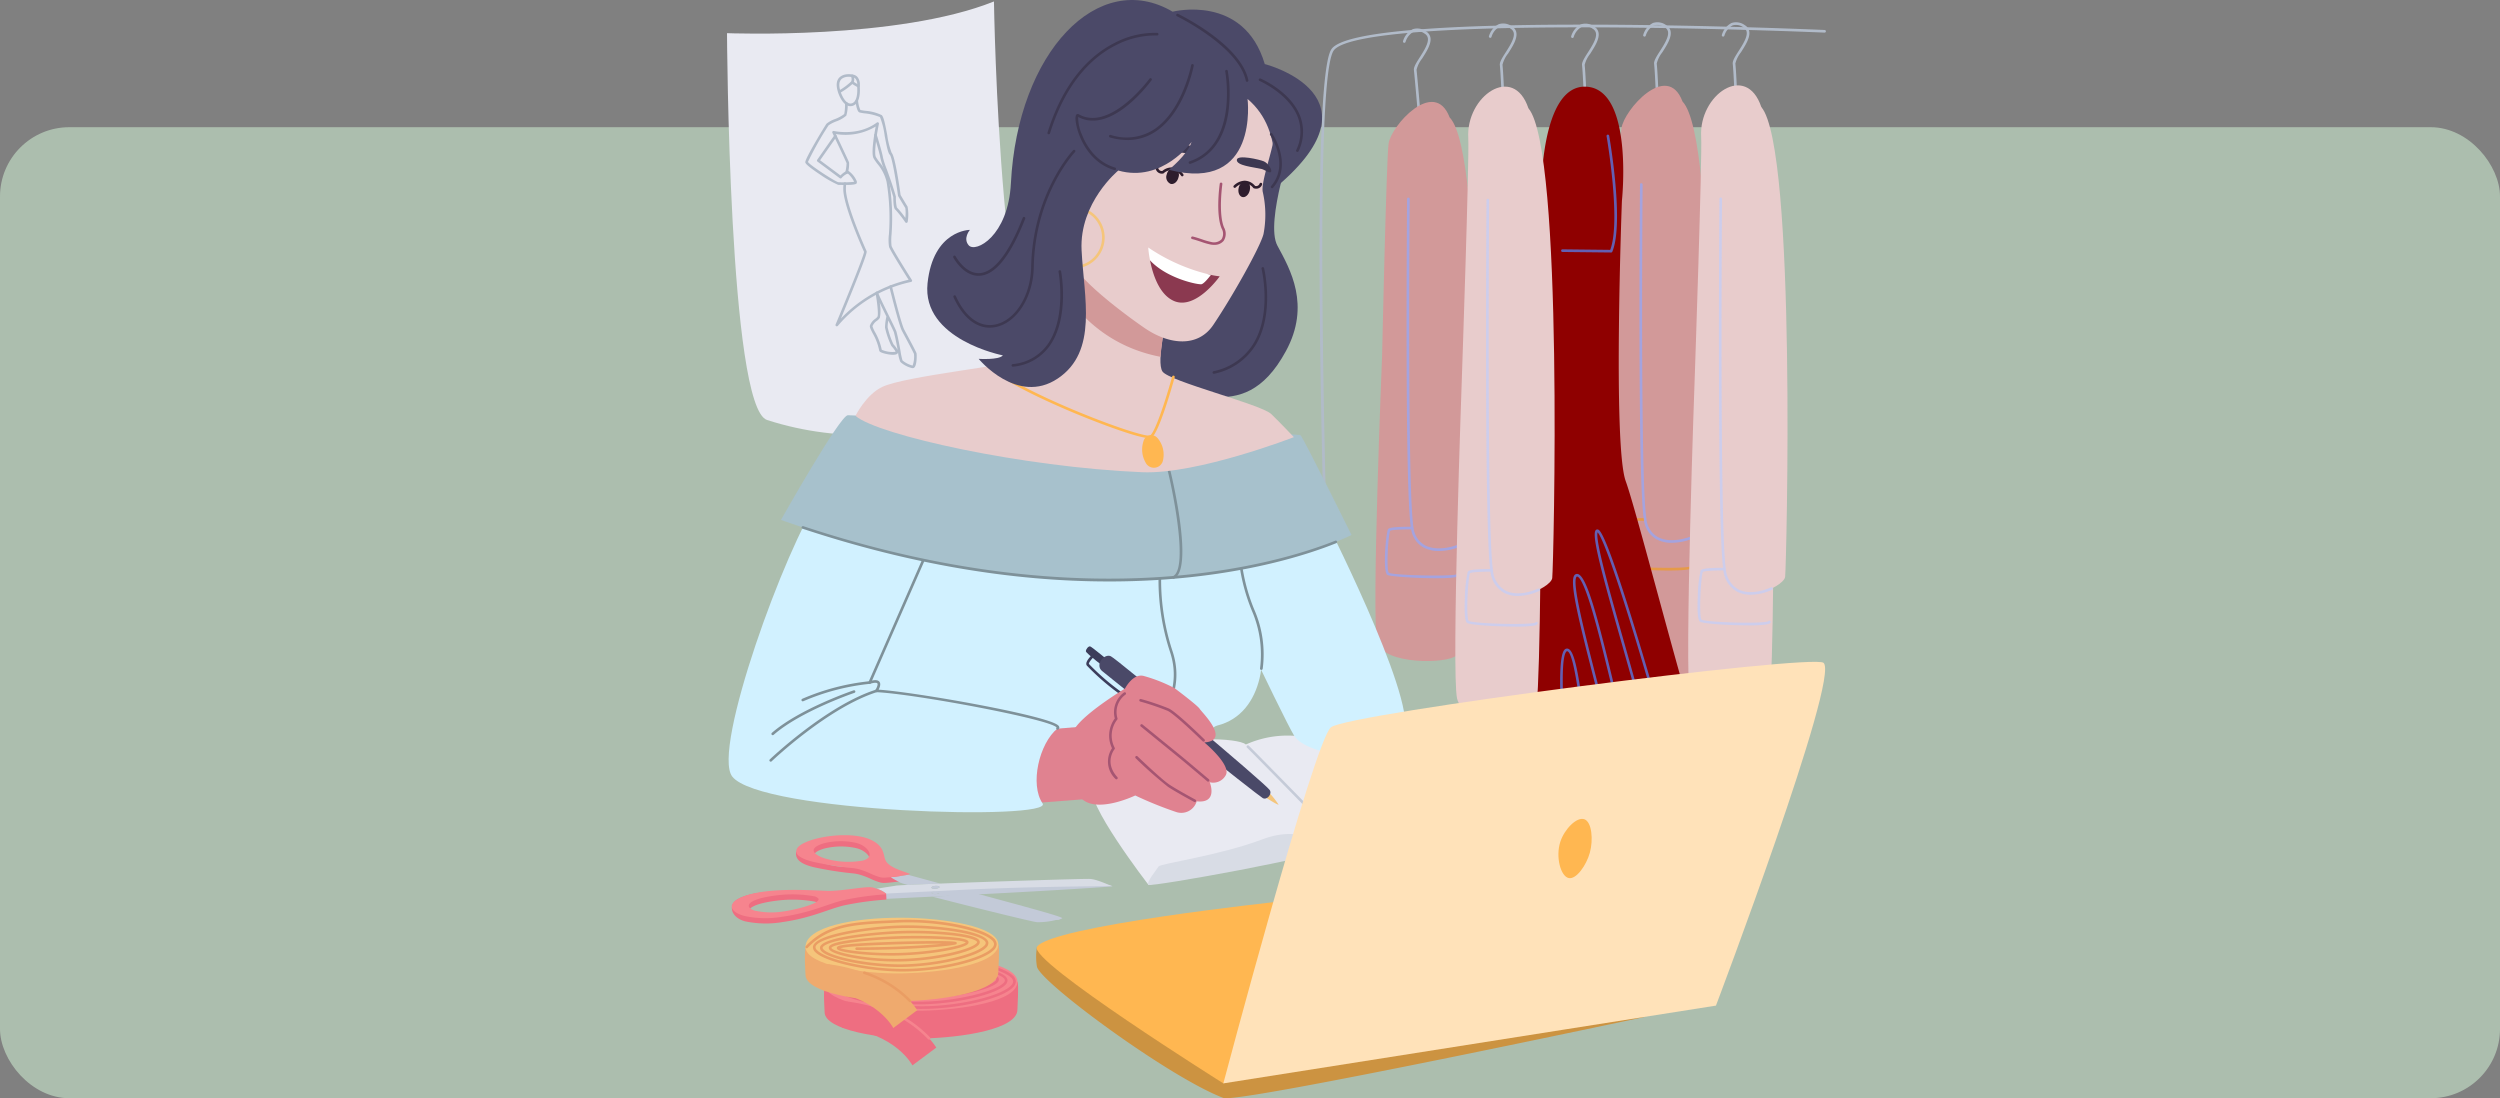 <svg xmlns="http://www.w3.org/2000/svg" xmlns:xlink="http://www.w3.org/1999/xlink" width="505" height="221.837" viewBox="0 0 505 221.837">
  <rect x="0" y="0" width="505" height="221.837" fill="#808080" stroke="none"/>
  <defs>
    <clipPath id="clip-path">
      <rect id="Rectángulo_407628" data-name="Rectángulo 407628" width="231.829" height="221.837" fill="none"/>
    </clipPath>
    <clipPath id="clip-path-2">
      <path id="Trazado_901113" data-name="Trazado 901113" d="M.506,1386.41l54.712,14.078,37.336-16.595-54.712-14.078Z" transform="translate(-0.506 -1369.815)" fill="none"/>
    </clipPath>
    <clipPath id="clip-path-3">
      <path id="Trazado_901119" data-name="Trazado 901119" d="M0,1377.6l54.712,14.078,37.336-16.595-54.711-14.078Z" transform="translate(0 -1361.005)" fill="none"/>
    </clipPath>
  </defs>
  <g id="Grupo_1114374" data-name="Grupo 1114374" transform="translate(-915.416 -4286.653)">
    <rect id="Rectángulo_407627" data-name="Rectángulo 407627" width="505" height="196.144" rx="14" transform="translate(915.416 4312.347)" fill="#acbeae"/>
    <g id="Grupo_1114357" data-name="Grupo 1114357" transform="translate(1052.416 4286.653)">
      <g id="Grupo_1114352" data-name="Grupo 1114352">
        <g id="Grupo_1114351" data-name="Grupo 1114351" clip-path="url(#clip-path)">
          <path id="Trazado_901008" data-name="Trazado 901008" d="M1610.75,51.215a.268.268,0,0,1-.267-.257c0-.041-.166-4.106-.326-5.554-.068-.617.49-1.491,1.2-2.6.819-1.282,1.838-2.878,1.6-3.926a1.28,1.28,0,0,0-.62-.819,2.475,2.475,0,0,0-2.208-.418,3.46,3.46,0,0,0-1.655,2.069.267.267,0,0,1-.514-.149,3.936,3.936,0,0,1,1.976-2.418,2.967,2.967,0,0,1,2.685.463,1.811,1.811,0,0,1,.858,1.155c.286,1.266-.755,2.894-1.672,4.331a5.857,5.857,0,0,0-1.116,2.252c.163,1.468.322,5.424.329,5.592a.267.267,0,0,1-.256.278h-.011" transform="translate(-1413.029 -32.508)" fill="#b1bbc9"/>
          <path id="Trazado_901009" data-name="Trazado 901009" d="M1551.207,195.246s.85-40.04,1.309-43.71,9.237-13.68,12.335-5.422,4.918,114.07,3.2,115.821-16.622-3.21-17.827-7.965.986-58.725.986-58.725" transform="translate(-1361.981 -125.607)" fill="#d29999"/>
          <path id="Trazado_901010" data-name="Trazado 901010" d="M1575.98,873.952c-4.038,0-9.305-.369-9.781-.67-.166-.1-.67-.424-.471-4.649a21.578,21.578,0,0,1,.575-4.711c.121-.23.321-.616,6.131-.549,2.794.031,5.575.155,5.6.157a.267.267,0,0,1-.024.534c-5.1-.23-10.667-.242-11.249.133-.431.938-.824,8.112-.273,8.638.967.545,13.023.805,13.714.29a.258.258,0,0,1,.369-.036.276.276,0,0,1,.036.383c-.277.35-2.238.48-4.63.48" transform="translate(-1375.886 -758.706)" fill="#e59a49"/>
          <path id="Trazado_901011" data-name="Trazado 901011" d="M1604.125,185.938s-.528,60.059.792,67.733,12.145,3.337,12.409,1.335,2.387-78.244-4.879-85.835Z" transform="translate(-1409.577 -148.664)" fill="#d29999"/>
          <path id="Trazado_901012" data-name="Trazado 901012" d="M1608.323,377.92a6.4,6.4,0,0,1-3.1-.712,5.15,5.15,0,0,1-2.534-3.885c-1.309-7.61-.818-65.328-.8-67.781a.267.267,0,0,1,.267-.265h0a.267.267,0,0,1,.265.27c-.005.6-.513,60.123.788,67.686a4.642,4.642,0,0,0,2.265,3.507c2.041,1.124,4.954.618,7-.23a.267.267,0,0,1,.2.494,11.784,11.784,0,0,1-4.362.917" transform="translate(-1407.612 -268.271)" fill="#a4a3df"/>
          <path id="Trazado_901013" data-name="Trazado 901013" d="M1490.664,53.518a.268.268,0,0,1-.267-.257c0-.041-.165-4.106-.326-5.555-.068-.617.49-1.491,1.2-2.6.818-1.282,1.838-2.878,1.6-3.926a1.28,1.28,0,0,0-.62-.819,2.471,2.471,0,0,0-2.21-.417,3.445,3.445,0,0,0-1.653,2.067.267.267,0,1,1-.514-.148,3.935,3.935,0,0,1,1.976-2.418,2.971,2.971,0,0,1,2.685.463,1.811,1.811,0,0,1,.858,1.155c.286,1.266-.754,2.894-1.672,4.331a5.857,5.857,0,0,0-1.116,2.252c.163,1.468.322,5.425.329,5.592a.267.267,0,0,1-.257.278h-.011" transform="translate(-1307.5 -34.531)" fill="#b1bbc9"/>
          <path id="Trazado_901014" data-name="Trazado 901014" d="M1426.11,166.325s-.3-22.573,9.207-21.917,7.1,23.058,7.1,23.058-1.858,49.4.765,56.608,14.682,55.146,17.141,58.588-7.469,13.21-9.437,13.21a30.479,30.479,0,0,1-22.293,1.967s-2.295-5.246-3.77-31.965c-.58-10.505-.382-28.1.071-45.585.7-26.986,1.213-53.964,1.213-53.964" transform="translate(-1251.79 -126.891)" fill="#8f0000"/>
          <path id="Trazado_901015" data-name="Trazado 901015" d="M1480.955,944.568a1.892,1.892,0,0,1-1.141-.407c-2.919-2.172-4.413-13.211-5.731-22.95-.9-6.679-1.929-14.25-3.083-14.365-.024,0-.074-.008-.151.072-2.007,2.05.586,27.407,1.755,37a.268.268,0,0,1-.233.3.265.265,0,0,1-.3-.233c-.433-3.558-4.158-34.835-1.606-37.443a.7.7,0,0,1,.587-.23c1.5.15,2.292,5.457,3.56,14.825,1.239,9.158,2.782,20.555,5.52,22.593a1.3,1.3,0,0,0,1.015.286.843.843,0,0,0,.582-.411c1.908-2.9-2.075-18.4-5.276-30.86-3.158-12.291-5.04-19.893-3.987-21.251a.648.648,0,0,1,.526-.265c1.954,0,4.232,9.026,7.786,23.753,2.895,11.994,6.176,25.588,8.453,26.729a.423.423,0,0,0,.376.028c.719-.308,1.114-2.685-1.087-12.257-1.593-6.929-4.15-15.925-6.406-23.863-3.814-13.419-6.117-21.714-5.427-23.094a.437.437,0,0,1,.5-.269c.436.1,1.763.416,10.038,28.4,4.042,13.668,8,28.181,8,29.038a.266.266,0,0,1-.266.266h0a.268.268,0,0,1-.267-.266c-.006-.738-3.71-14.459-7.92-28.7-7.111-24.061-9.111-27.683-9.628-28.155-.491,1.614,2.546,12.3,5.486,22.642,5.911,20.793,9.886,35.6,7.189,36.757a.958.958,0,0,1-.826-.041c-2.5-1.252-5.527-13.8-8.733-27.082-1.477-6.119-2.872-11.9-4.158-16.275-1.808-6.15-2.724-7.069-3.109-7.069a.117.117,0,0,0-.1.058c-.946,1.22,1.61,11.169,4.083,20.791,3.395,13.211,7.242,28.185,5.2,31.286a1.365,1.365,0,0,1-.945.645,1.766,1.766,0,0,1-.276.022" transform="translate(-1291.434 -775.3)" fill="#635fb2"/>
          <path id="Trazado_901016" data-name="Trazado 901016" d="M1481.3,248.155h0l-9.835-.109a.267.267,0,0,1,0-.535h0l9.652.107c2.223-5.819-.708-22.789-.739-22.961a.267.267,0,0,1,.527-.092c.125.717,3.046,17.628.639,23.426a.267.267,0,0,1-.247.165" transform="translate(-1292.852 -197.148)" fill="#635fb2"/>
          <path id="Trazado_901017" data-name="Trazado 901017" d="M1071.332,189.52a.268.268,0,0,1-.267-.257c-.214-5.525-5.189-135.409.045-143.259,5.268-7.9,95.783-4.06,99.634-3.892a.267.267,0,0,1,.256.279.262.262,0,0,1-.279.255c-.236-.01-23.811-1.024-47.723-1.064-39.875-.061-49.983,2.529-51.442,4.718-5.138,7.707-.008,141.59.045,142.942a.267.267,0,0,1-.257.278h-.011" transform="translate(-939.17 -36.057)" fill="#b1bbc9"/>
          <path id="Trazado_901018" data-name="Trazado 901018" d="M1210.889,63.977a.267.267,0,0,1-.266-.244c-.006-.065-.559-6.5-.72-7.95-.068-.617.49-1.491,1.2-2.6.819-1.282,1.838-2.878,1.6-3.926a1.28,1.28,0,0,0-.62-.819,2.471,2.471,0,0,0-2.208-.417,3.457,3.457,0,0,0-1.655,2.068.267.267,0,0,1-.514-.148,3.935,3.935,0,0,1,1.976-2.419,2.969,2.969,0,0,1,2.685.463,1.809,1.809,0,0,1,.858,1.154c.286,1.266-.754,2.895-1.672,4.331a5.865,5.865,0,0,0-1.116,2.252c.162,1.462.716,7.9.721,7.963a.267.267,0,0,1-.243.289h-.023" transform="translate(-1061.294 -41.629)" fill="#b1bbc9"/>
          <path id="Trazado_901019" data-name="Trazado 901019" d="M1163.122,221.245s.85-39.341,1.309-42.948,9.237-13.442,12.335-5.327,3.1,106.959,1.377,108.68-14.8,1.967-16.007-2.7.986-57.7.986-57.7" transform="translate(-1020.941 -149.256)" fill="#d29999"/>
          <path id="Trazado_901020" data-name="Trazado 901020" d="M1187.827,888.088c-4.037,0-9.3-.363-9.778-.658-1.031-.64-.3-8.448.1-9.205.121-.226.325-.606,6.129-.54,2.794.03,5.575.152,5.6.154a.267.267,0,1,1-.024.534c-5.1-.226-10.665-.238-11.25.131-.429.923-.822,7.96-.273,8.478.966.537,13.025.793,13.718.285a.258.258,0,0,1,.369-.033.276.276,0,0,1,.033.384c-.277.344-2.238.472-4.63.472" transform="translate(-1034.779 -771.282)" fill="#a4a3df"/>
          <path id="Trazado_901021" data-name="Trazado 901021" d="M1216.04,212.1s-.528,59.012.792,66.552,12.145,3.278,12.409,1.311,2.387-76.879-4.879-84.338Z" transform="translate(-1068.537 -171.911)" fill="#d29999"/>
          <path id="Trazado_901022" data-name="Trazado 901022" d="M1220.238,400.7a6.465,6.465,0,0,1-3.139-.722,5.071,5.071,0,0,1-2.5-3.8c-1.309-7.479-.818-64.19-.8-66.6a.267.267,0,0,1,.267-.265h0a.267.267,0,0,1,.265.27c-.005.59-.513,59.074.788,66.5a4.562,4.562,0,0,0,2.229,3.423c2.042,1.129,4.974.634,7.038-.207a.267.267,0,1,1,.2.5,11.954,11.954,0,0,1-4.36.9" transform="translate(-1066.571 -289.397)" fill="#a4a3df"/>
          <path id="Trazado_901023" data-name="Trazado 901023" d="M1353.693,53.294a.268.268,0,0,1-.267-.257c0-.041-.166-4.106-.326-5.555-.069-.617.49-1.491,1.2-2.6.819-1.282,1.838-2.878,1.6-3.926a1.28,1.28,0,0,0-.62-.819,2.472,2.472,0,0,0-2.21-.417,3.443,3.443,0,0,0-1.653,2.067.267.267,0,1,1-.514-.148,3.934,3.934,0,0,1,1.976-2.418,2.971,2.971,0,0,1,2.685.463,1.81,1.81,0,0,1,.858,1.155c.286,1.266-.754,2.894-1.672,4.331a5.857,5.857,0,0,0-1.116,2.252c.163,1.468.322,5.425.329,5.592a.267.267,0,0,1-.256.278h-.011" transform="translate(-1187.133 -34.335)" fill="#b1bbc9"/>
          <path id="Trazado_901024" data-name="Trazado 901024" d="M1296.233,203.049s1.525-44.235,1.29-48.315c-.487-8.457,9.1-15.122,12.156-5.993s3.053,120.327,1.357,122.264-14.586,2.213-15.773-3.043.972-64.912.972-64.912" transform="translate(-1137.933 -126.857)" fill="#e8cccc"/>
          <path id="Trazado_901025" data-name="Trazado 901025" d="M1320.648,959.744c-3.893,0-9.106-.33-9.687-.742-.161-.114-.65-.46-.454-5.1a26.68,26.68,0,0,1,.562-5.185c.119-.252.317-.675,6.05-.6,2.754.034,5.5.172,5.523.173a.268.268,0,0,1-.027.534c-5.031-.255-10.518-.269-11.072.145-.432,1.027-.821,9.037-.266,9.609.958.6,12.814.884,13.486.322a.26.26,0,0,1,.367-.057.275.275,0,0,1,.058.38c-.115.162-.364.266-.833.347a26.415,26.415,0,0,1-3.707.183" transform="translate(-1151.604 -833.169)" fill="#cdcdec"/>
          <path id="Trazado_901026" data-name="Trazado 901026" d="M1348.379,199.056s-.52,66.388.781,74.87,11.968,3.688,12.228,1.475,2.352-86.488-4.808-94.879Z" transform="translate(-1184.835 -158.64)" fill="#e8cccc"/>
          <path id="Trazado_901027" data-name="Trazado 901027" d="M1352.529,411.442a5.911,5.911,0,0,1-2.808-.641,5.615,5.615,0,0,1-2.744-4.42c-1.289-8.407-.789-74.249-.784-74.913a.267.267,0,0,1,.535,0c-.005.664-.505,66.463.777,74.828a5.113,5.113,0,0,0,2.468,4.029c1.993,1.067,4.74.5,6.645-.386a.267.267,0,1,1,.226.485,10.607,10.607,0,0,1-4.315,1.014" transform="translate(-1182.917 -291.054)" fill="#cdcdec"/>
          <path id="Trazado_901028" data-name="Trazado 901028" d="M1741.778,51.217a.267.267,0,0,1-.267-.257c0-.041-.166-4.105-.327-5.554-.068-.617.49-1.491,1.2-2.6.819-1.282,1.838-2.878,1.6-3.926a1.28,1.28,0,0,0-.62-.819,2.471,2.471,0,0,0-2.208-.417,3.458,3.458,0,0,0-1.655,2.068.267.267,0,0,1-.514-.149,3.936,3.936,0,0,1,1.976-2.418,2.969,2.969,0,0,1,2.685.463,1.811,1.811,0,0,1,.858,1.155c.286,1.266-.755,2.894-1.672,4.331a5.861,5.861,0,0,0-1.116,2.252c.163,1.468.322,5.424.329,5.592a.267.267,0,0,1-.256.278h-.011" transform="translate(-1528.173 -32.51)" fill="#b1bbc9"/>
          <path id="Trazado_901029" data-name="Trazado 901029" d="M1684.318,200.974s1.525-44.235,1.29-48.315c-.487-8.457,9.1-15.122,12.155-5.993s3.053,120.327,1.357,122.264-14.586,2.213-15.774-3.043.972-64.912.972-64.912" transform="translate(-1478.973 -125.034)" fill="#e8cccc"/>
          <path id="Trazado_901030" data-name="Trazado 901030" d="M1708.732,957.669c-3.893,0-9.1-.33-9.686-.742-.161-.114-.65-.46-.454-5.1a26.627,26.627,0,0,1,.562-5.185c.119-.252.317-.674,6.05-.6,2.754.034,5.5.172,5.522.173a.268.268,0,0,1,.254.281.265.265,0,0,1-.281.254c-5.03-.255-10.518-.269-11.071.145-.433,1.027-.821,9.037-.266,9.609.959.6,12.815.884,13.486.321a.26.26,0,0,1,.367-.057.275.275,0,0,1,.059.38c-.115.163-.364.266-.834.347a26.347,26.347,0,0,1-3.707.183" transform="translate(-1492.645 -831.347)" fill="#cdcdec"/>
          <path id="Trazado_901031" data-name="Trazado 901031" d="M1736.464,196.981s-.52,66.388.781,74.87,11.968,3.688,12.228,1.475,2.352-86.488-4.808-94.879Z" transform="translate(-1525.875 -156.816)" fill="#e8cccc"/>
          <path id="Trazado_901032" data-name="Trazado 901032" d="M1740.615,409.368a5.913,5.913,0,0,1-2.807-.641,5.614,5.614,0,0,1-2.745-4.42c-1.289-8.407-.789-74.249-.784-74.913a.267.267,0,0,1,.267-.265h0a.267.267,0,0,1,.265.269c-.005.664-.505,66.463.778,74.828a5.114,5.114,0,0,0,2.468,4.029c1.994,1.067,4.74.5,6.645-.386a.267.267,0,1,1,.226.485,10.607,10.607,0,0,1-4.316,1.014" transform="translate(-1523.958 -289.231)" fill="#cdcdec"/>
          <path id="Trazado_901033" data-name="Trazado 901033" d="M933.406,1228.122a20.525,20.525,0,0,1,11.271-2.52c6.17.56,18.469,1.706,18.469,1.706l11.848,17.017-27.007,4.878Z" transform="translate(-820.256 -1076.972)" fill="#e9eaf2"/>
          <path id="Trazado_901034" data-name="Trazado 901034" d="M740.235,1253.076s-18.469-18.963-19.776-20.154-13.6-2.015-18.692,1.752-10.037,4.164-12.091,6.812,11.2,19.842,11.2,19.842Z" transform="translate(-605.883 -1082.586)" fill="#e9eaf2"/>
          <path id="Trazado_901035" data-name="Trazado 901035" d="M965.5,1261a.266.266,0,0,1-.191-.081c-3.563-3.655-15.4-15.792-18.124-18.487a.267.267,0,0,1,.376-.38c2.728,2.7,14.567,14.838,18.131,18.494a.267.267,0,0,1-.191.454" transform="translate(-832.296 -1091.415)" fill="#c5cbd8"/>
          <path id="Trazado_901036" data-name="Trazado 901036" d="M819.414,1392.637s-4.826-5.111-13.419-1.846-20.617,4.891-20.935,5.472-2.6,3.253-2.039,3.717,35.755-5.858,36.394-7.343" transform="translate(-688.024 -1221.238)" fill="#d8dce5"/>
          <path id="Trazado_901037" data-name="Trazado 901037" d="M243.042,1632.007c0-.985-.5-5.96.517-6.7,3.111-2.254,11.42.755,18.917.786,7.437.03,17.29-2.986,19.514-.213.318.4,0,5.16,0,5.615,0,3.9-10.86,5.674-19.514,5.843-8.156.159-19.434-1.745-19.434-5.333" transform="translate(-213.471 -1427.549)" fill="#ee6e81"/>
          <path id="Trazado_901038" data-name="Trazado 901038" d="M243.938,1597.442c0-4,9.482-5.953,19.434-5.913,8.5.035,19.514,1.755,19.514,5.4,0,3.9-10.86,5.674-19.514,5.843-8.156.159-19.434-1.745-19.434-5.333" transform="translate(-214.367 -1398.6)" fill="#f6848e"/>
          <path id="Trazado_901039" data-name="Trazado 901039" d="M263.645,1605.413c-7.152,0-15.743-1.9-17.74-3.934a1.386,1.386,0,0,1-.47-.986c.057-2.67,11.552-4.2,17.4-4.385,7.112-.23,17.938,1.052,18.048,3.508a1.261,1.261,0,0,1-.405.909c-1.815,1.936-9.775,3.823-16.7,3.959-7.3.141-15.04-1.6-16.57-3.142a1.017,1.017,0,0,1-.348-.733c.06-2.351,12.707-3.277,16.091-3.4a77.871,77.871,0,0,1,10.507.347c5.6.611,5.663,1.565,5.683,1.878a.835.835,0,0,1-.258.615c-1.412,1.543-8.864,3.161-15.335,3.328-6.694.171-13.51-1.108-14.685-2.285a.665.665,0,0,1-.225-.487c.015-.526.685-1.14,5.542-1.714,3.036-.359,6.612-.564,8.947-.637,2.887-.09,6.265-.051,8.814.1,4.885.289,4.918.842,4.935,1.14a.484.484,0,0,1-.143.36c-.869.955-7.485,2.1-13.357,2.3-5.846.208-12.276-.509-12.991-1.216a.372.372,0,0,1-.121-.277c.01-.447.021-.91,13.027-1.306.116,0,10.671-.3,11.115.121a.3.3,0,0,1,.089.2.283.283,0,0,1-.078.2c-.3.3-8.612,1.18-20.147,1.18a.267.267,0,1,1,0-.535c8.023,0,13.974-.406,17.176-.723-2.077-.022-5.1,0-8.13.1-7.075.216-11.2.483-12.306.795,1.252.453,6.533,1.141,12.347.936,6.631-.235,12.339-1.5,12.952-2.1-.745-.563-7.113-.927-13.167-.739-7.134.222-13.793,1.1-13.971,1.833.1.725,6.561,2.421,14.362,2.22,6.657-.172,13.786-1.879,14.954-3.155a.363.363,0,0,0,.119-.22c0-.033-.11-.825-5.207-1.38a77.354,77.354,0,0,0-10.43-.344,83.527,83.527,0,0,0-10.14.992c-5.148.87-5.43,1.722-5.434,1.884a.556.556,0,0,0,.193.342c1.448,1.457,9.2,3.12,16.18,2.984,7.324-.143,14.787-2.155,16.32-3.79a.766.766,0,0,0,.261-.519c-.075-1.662-9.4-3.257-17.5-3-7.57.245-16.849,2.075-16.887,3.862a.893.893,0,0,0,.317.6c1.723,1.755,9.652,3.773,17.344,3.773h.145c7.225-.024,15.728-2.022,17.84-4.191a1.2,1.2,0,0,0,.42-.82,1.238,1.238,0,0,0-.476-.821c-2.094-1.948-10.845-3.9-18.991-3.507q-.819.04-1.614.075c-6.893.312-12.337.558-16.558,5.022a.267.267,0,0,1-.389-.368c4.369-4.62,9.909-4.871,16.923-5.188q.794-.036,1.612-.075c7.688-.376,16.925,1.364,19.381,3.649a1.734,1.734,0,0,1,.646,1.2,1.7,1.7,0,0,1-.572,1.206c-2.233,2.294-10.748,4.328-18.222,4.353h-.133" transform="translate(-214.366 -1401.61)" fill="#ee6e81"/>
          <path id="Trazado_901040" data-name="Trazado 901040" d="M273.717,1668.618s12.918,1.262,18.2,9.335l-4.831,3.6s-3.329-6.534-14.233-7.629Z" transform="translate(-239.78 -1466.344)" fill="#ee6e81"/>
          <path id="Trazado_901041" data-name="Trazado 901041" d="M349.072,1685.3a.267.267,0,0,1-.2-.086,23.272,23.272,0,0,0-9.144-5.892.267.267,0,0,1,.178-.5,23.82,23.82,0,0,1,9.359,6.034.267.267,0,0,1-.2.448" transform="translate(-298.392 -1475.292)" fill="#f6848e"/>
          <path id="Trazado_901042" data-name="Trazado 901042" d="M81.31,8.815s34.467,1.4,53.922-6.406c0,0,1.223,80.217,12.61,76.757,0,0-27.4,17.79-58.442,7.789-7.745-2.5-8.091-78.14-8.091-78.14" transform="translate(-71.453 -2.117)" fill="#e9eaf2"/>
          <path id="Trazado_901043" data-name="Trazado 901043" d="M305.683,190.863a.267.267,0,0,1-.217-.112,23.622,23.622,0,0,0-1.978-2.535c-.107-.056-.45-.235-.449-2.564-.586-2.067-1.286-3.993-1.8-5.4a17.5,17.5,0,0,1-.816-2.519c-.109-.85-1.214-4.47-1.225-4.507a.267.267,0,1,1,.511-.156c.046.151,1.13,3.7,1.245,4.595a18.349,18.349,0,0,0,.788,2.4c.518,1.424,1.227,3.375,1.82,5.474a.265.265,0,0,1,.01.073,7.862,7.862,0,0,0,.2,2.15,15.2,15.2,0,0,1,1.7,2.089,7.817,7.817,0,0,0-.007-2c-.237-.352-1.393-2.305-1.442-2.388a.267.267,0,0,1-.035-.1c-.513-3.769-1.269-7.886-1.645-8.25s-.639-1.707-1.049-3.878a15.379,15.379,0,0,0-.945-3.742,11.058,11.058,0,0,0-3.131-.753,7.528,7.528,0,0,1-1.03-.191c-.437-.165-.669-1.336-.786-2.29a.267.267,0,1,1,.531-.065,5.582,5.582,0,0,0,.46,1.86c.116.035.518.1.907.157a9.384,9.384,0,0,1,3.4.878c.406.351.69,1.767,1.121,4.047a15.649,15.649,0,0,0,.9,3.594c.688.667,1.6,7.081,1.8,8.508.18.3,1.188,2.006,1.4,2.321a8.578,8.578,0,0,1,.031,3.063.267.267,0,0,1-.2.232.259.259,0,0,1-.069.009m-1.941-3.117h0Z" transform="translate(-259.596 -145.841)" fill="#b1bbc9"/>
          <path id="Trazado_901044" data-name="Trazado 901044" d="M257.543,244.987a.267.267,0,0,1-.247-.371c2.2-5.254,5.674-13.81,5.748-14.67-.462-1.022-3.752-8.392-4.167-12.1a8.123,8.123,0,0,1,.04-1.709.267.267,0,1,1,.532.057,7.6,7.6,0,0,0-.04,1.592c.42,3.747,3.989,11.648,4.141,11.982.081.18.194.426-2.789,7.826-.894,2.217-1.806,4.428-2.379,5.811a27.508,27.508,0,0,1,13.658-7.829c-.812-1.285-3.641-5.791-3.946-6.633a9.407,9.407,0,0,1-.028-2.54,45.185,45.185,0,0,0-.473-10.6,8.745,8.745,0,0,0-1.855-3.638,9.844,9.844,0,0,1-.775-1.134c-.525-.972.126-4.8.43-6.4a11.893,11.893,0,0,1-8.043,1.516c.661,1.388,2.526,5.319,2.669,5.724a5.782,5.782,0,0,1-.2,1.938l-.025.143a.267.267,0,0,1-.526-.093l.025-.143a9.715,9.715,0,0,0,.226-1.671c-.132-.373-2.118-4.56-2.872-6.142a.268.268,0,0,1,.033-.283.271.271,0,0,1,.27-.092c.049.012,4.912,1.115,8.679-1.708a.268.268,0,0,1,.422.268c-.452,2.187-1.017,5.936-.612,6.686a9.518,9.518,0,0,0,.733,1.068,9.186,9.186,0,0,1,1.952,3.86,45.668,45.668,0,0,1,.482,10.721,10.986,10.986,0,0,0,0,2.332c.263.727,2.8,4.806,4.106,6.862a.268.268,0,0,1-.187.408,26.692,26.692,0,0,0-14.769,8.866.267.267,0,0,1-.2.093" transform="translate(-225.508 -179.069)" fill="#b1bbc9"/>
          <path id="Trazado_901045" data-name="Trazado 901045" d="M327.868,492.153a5.237,5.237,0,0,1-2.45-1.263,6.616,6.616,0,0,1-.463-1.922.042.042,0,0,1,0,.008.475.475,0,0,1-.26.338c-.726.365-2.71-.1-3.262-.4a.49.49,0,0,1-.294-.343,11.284,11.284,0,0,0-1.3-3.443c-.451-.884-.648-1.286-.577-1.573a2.811,2.811,0,0,1,1.082-1.377,2.121,2.121,0,0,0,.451-.436c.241-.525-.109-3.189-.387-4.744a.267.267,0,0,1,.52-.122c.168.568,1.349,2.983,2.3,4.923.859,1.756,1.348,2.76,1.407,2.979.339,1.269.6,2.721.813,3.888a14.687,14.687,0,0,0,.4,1.907,4.973,4.973,0,0,0,2.048,1.045,5.479,5.479,0,0,0,.277-2.327c-.084-.281-1.572-3.053-2.132-4.1l-.3-.566c-.647-1.215-2.465-8.578-2.543-8.891a.267.267,0,0,1,.519-.128c.019.076,1.879,7.611,2.5,8.768l.3.564c1.3,2.417,2.114,3.965,2.178,4.217.049.193.124,2.611-.566,2.942a.6.6,0,0,1-.258.051m-6.208-3.72a5.343,5.343,0,0,0,2.77.414c-.008-.093-.111-.355-.717-1.054-.058-.067-.1-.118-.123-.146a16.592,16.592,0,0,1-1.274-3.678,10.935,10.935,0,0,1,.28-2.239c-.469-.96-.956-1.958-1.352-2.8a8.3,8.3,0,0,1,.037,3.032,2.111,2.111,0,0,1-.6.626,2.393,2.393,0,0,0-.9,1.092,5.917,5.917,0,0,0,.534,1.2,11.974,11.974,0,0,1,1.345,3.547m1.329-5.9a6.745,6.745,0,0,0-.143,1.37,16.918,16.918,0,0,0,1.17,3.42c.017.023.053.064.1.119a4.844,4.844,0,0,1,.753,1.05c-.2-1.107-.447-2.424-.755-3.576-.044-.161-.562-1.229-1.126-2.382" transform="translate(-280.547 -417.778)" fill="#b1bbc9"/>
          <path id="Trazado_901046" data-name="Trazado 901046" d="M219.86,186.836c-.406,0-.884-.008-1.449-.027a21.9,21.9,0,0,1-3.54-2.011c-3.08-2.041-3.091-2.417-3.1-2.577-.021-.76,4-7.413,4.3-7.778a5.693,5.693,0,0,1,1.683-.921,7.46,7.46,0,0,0,1.884-1.019,10.416,10.416,0,0,0,.162-2.152.267.267,0,0,1,.267-.266h0a.268.268,0,0,1,.266.269,7.38,7.38,0,0,1-.273,2.474,6.413,6.413,0,0,1-2.089,1.182,7.3,7.3,0,0,0-1.488.771,63.671,63.671,0,0,0-4.172,7.4c.41.683,5.529,3.991,6.127,4.09a20.755,20.755,0,0,0,3.2-.077,5.125,5.125,0,0,0-1.287-1.684,3.32,3.32,0,0,0-1.257.929.268.268,0,0,1-.352.028l-4.506-3.355a.267.267,0,0,1-.059-.368l3.449-4.933a.267.267,0,1,1,.438.307l-3.3,4.721,4.112,3.062c.475-.464,1.189-1.05,1.647-.9a4.8,4.8,0,0,1,1.545,1.851.761.761,0,0,1,.106.585c-.057.152-.145.392-2.318.392" transform="translate(-186.104 -149.467)" fill="#b1bbc9"/>
          <path id="Trazado_901047" data-name="Trazado 901047" d="M266.839,130.038c-1.627,0-2.473-2.7-2.516-2.843-.59-1.881-.173-3.06,1.24-3.506a3.632,3.632,0,0,1,1.695-.041.267.267,0,0,1,.186.158,2.048,2.048,0,0,1,.1,1.328,9.893,9.893,0,0,0,1.027.611.268.268,0,0,1,.142.2c.017.144.4,3.535-1.47,4.034a1.572,1.572,0,0,1-.406.055m-1.929-2.778c.24.655,1.027,2.52,2.2,2.206,1.125-.3,1.176-2.377,1.09-3.315a9.676,9.676,0,0,1-.965-.584,13.98,13.98,0,0,1-2.323,1.693m1.536-3.161a2.428,2.428,0,0,0-.723.1c-.662.209-1.463.7-.975,2.545a12.415,12.415,0,0,0,2.241-1.7l0-.006a1.165,1.165,0,0,0,0-.9,3.628,3.628,0,0,0-.551-.043" transform="translate(-232.053 -108.586)" fill="#b1bbc9"/>
          <path id="Trazado_901048" data-name="Trazado 901048" d="M289.24,126.793h-.025a.268.268,0,0,1-.241-.291,1.881,1.881,0,0,0-.319-1.461.978.978,0,0,0-.666-.32.267.267,0,0,1,0-.535,1.5,1.5,0,0,1,1.056.487,2.363,2.363,0,0,1,.464,1.879.268.268,0,0,1-.266.243" transform="translate(-252.844 -109.13)" fill="#b1bbc9"/>
          <path id="Trazado_901049" data-name="Trazado 901049" d="M780.8,136.136s-5.9,16.844-3.309,21.626,6.748,12.015,1.728,21.272c-4.578,8.442-9.667,9.517-14.574,9.316-4.877-.2-17.637-8.535-17.637-8.535l18.286-56.765Z" transform="translate(-656.453 -108.134)" fill="#4b4968"/>
          <path id="Trazado_901050" data-name="Trazado 901050" d="M890.631,466.711a.267.267,0,0,1-.062-.527,12.341,12.341,0,0,0,8.05-5.571c3.779-6.2,1.662-15.025,1.641-15.113a.267.267,0,0,1,.519-.128c.022.091,2.193,9.128-1.7,15.518a12.857,12.857,0,0,1-8.384,5.815.268.268,0,0,1-.062.007" transform="translate(-782.432 -391.204)" fill="#3d3851"/>
          <path id="Trazado_901051" data-name="Trazado 901051" d="M893.648,854.869s18.756,36.631,16.665,44.21-19.776,4.979-22.3.791-19.088-39.4-19.088-39.4Z" transform="translate(-763.589 -751.24)" fill="#d1f1ff"/>
          <path id="Trazado_901052" data-name="Trazado 901052" d="M385.03,875.8s-.287,9.962,2.965,17.084c3.612,7.909,2.327,20.908-7.2,23.3-3.872.972-5.924,15.264-7.55,15.729s-61.564-11.741-63.538-13.649,5.808-42.464,5.808-42.464Z" transform="translate(-271.88 -769.632)" fill="#d1f1ff"/>
          <path id="Trazado_901053" data-name="Trazado 901053" d="M937.9,944.316l-.035,0a.267.267,0,0,1-.23-.3,22.262,22.262,0,0,0-1.652-11.656,37.621,37.621,0,0,1-2.742-11.471.267.267,0,0,1,.532-.051,37.094,37.094,0,0,0,2.7,11.3,22.488,22.488,0,0,1,1.7,11.947.267.267,0,0,1-.265.233" transform="translate(-820.107 -808.997)" fill="#7e9199"/>
          <path id="Trazado_901054" data-name="Trazado 901054" d="M771.063,994.992a.267.267,0,0,1-.182-.463c3.316-3.079,8.486-9.453,5.858-17.54a46.26,46.26,0,0,1-2.363-14.975.274.274,0,0,1,.281-.253.268.268,0,0,1,.253.281,45.7,45.7,0,0,0,2.337,14.782c2.721,8.37-2.593,14.931-6,18.1a.267.267,0,0,1-.182.072" transform="translate(-677.358 -845.174)" fill="#7e9199"/>
          <path id="Trazado_901055" data-name="Trazado 901055" d="M978.688,1322.169l.771-.907a17.122,17.122,0,0,1,1.86,2.361c-.067.2-2.631-1.454-2.631-1.454" transform="translate(-860.049 -1161.095)" fill="#f4c57c"/>
          <path id="Trazado_901056" data-name="Trazado 901056" d="M683.454,1081.518s-4.1-3.094-4.132-3.51.522-1.069.853-1,4.26,3.36,4.26,3.36Z" transform="translate(-596.972 -946.442)" fill="#3c3d5b"/>
          <path id="Trazado_901057" data-name="Trazado 901057" d="M702.353,1095.778c-1.481-1.259.436-3.595,1.77-2.98s31.135,25.61,32.1,27.026c.54.795-.533,2.083-1.393,1.64s-30.5-24.007-32.473-25.686" transform="translate(-616.74 -960.237)" fill="#4a4968"/>
          <path id="Trazado_901058" data-name="Trazado 901058" d="M692.556,1101.722a.267.267,0,0,1-.261-.212,2.762,2.762,0,0,0-.891-1.339,4.651,4.651,0,0,0-1.16-.669,24.847,24.847,0,0,1-2.708-1.448,47.716,47.716,0,0,1-7.439-6.326c-.487-.686.822-1.95,1.236-2.32a.267.267,0,1,1,.357.4c-.709.637-1.282,1.436-1.157,1.613a48.084,48.084,0,0,0,7.281,6.178,24.436,24.436,0,0,0,2.656,1.421,5.1,5.1,0,0,1,1.281.746,3.242,3.242,0,0,1,1.068,1.635.267.267,0,0,1-.206.317.251.251,0,0,1-.056.006" transform="translate(-597.559 -957.287)" fill="#3c3d5b"/>
          <path id="Trazado_901059" data-name="Trazado 901059" d="M662.782,1128.4s1.637-3.227,3.889-2.531a30.945,30.945,0,0,1,6.15,2.448c.639.483,4.707,3.55,5.059,4.169s6.4,6.416.946,6.786c0,0,5.367,4.452,4.36,6.541a2.881,2.881,0,0,1-3.276,1.5s1.786,4.333-2.637,3.855a3.237,3.237,0,0,1-4.166,2.15,76.756,76.756,0,0,1-8.243-3.334s-7.29,3.521-10.579.861-3.191-10.472-2.01-13.658,10.507-8.791,10.507-8.791" transform="translate(-572.544 -989.298)" fill="#e08290"/>
          <path id="Trazado_901060" data-name="Trazado 901060" d="M717.829,1171.132a.266.266,0,0,1-.2-.088,4.822,4.822,0,0,1-.693-6.188,5.86,5.86,0,0,1,.564-6.021,4.965,4.965,0,0,1,1.85-5.247.267.267,0,0,1,.3.443,4.351,4.351,0,0,0-1.6,4.789.269.269,0,0,1-.053.246,5.244,5.244,0,0,0-.513,5.691.267.267,0,0,1-.03.292c-.087.108-2.108,2.7.569,5.637a.267.267,0,0,1-.2.447" transform="translate(-629.313 -1013.707)" fill="#a55572"/>
          <path id="Trazado_901061" data-name="Trazado 901061" d="M781.31,1173.337a.266.266,0,0,1-.187-.076c-.055-.054-5.534-5.414-7.044-6.142a52.758,52.758,0,0,0-5.56-1.886.267.267,0,0,1,.146-.514,51.958,51.958,0,0,1,5.646,1.919c1.589.766,6.958,6.019,7.186,6.242a.267.267,0,0,1-.187.458" transform="translate(-675.187 -1023.519)" fill="#a55572"/>
          <path id="Trazado_901062" data-name="Trazado 901062" d="M783.695,1218.341a.268.268,0,0,1-.173-.063c-.049-.042-4.917-4.162-5.95-4.992s-7.407-6.028-7.472-6.08a.267.267,0,0,1,.338-.415c.064.052,6.434,5.247,7.468,6.078s5.912,4.958,5.961,5a.267.267,0,0,1-.173.472" transform="translate(-676.661 -1060.448)" fill="#a55572"/>
          <path id="Trazado_901063" data-name="Trazado 901063" d="M773.623,1269a.264.264,0,0,1-.126-.032c-.036-.019-3.606-1.936-5.277-3.041a85.2,85.2,0,0,1-6.547-5.788.267.267,0,1,1,.371-.385c.048.046,4.831,4.643,6.471,5.728s5.2,3,5.234,3.016a.267.267,0,0,1-.127.5" transform="translate(-669.27 -1106.974)" fill="#a55572"/>
          <path id="Trazado_901064" data-name="Trazado 901064" d="M504.947,1227.355l20.56-1.59-1.2-14.6-18.459,1.485s-2.691,5.437-.9,14.7" transform="translate(-443.195 -1064.346)" fill="#e08290"/>
          <path id="Trazado_901065" data-name="Trazado 901065" d="M102.343,821.17c-6.752,9.61-21.816,50.766-17.627,56.207,5.663,7.356,65.11,8.954,62.694,5.43-2.609-3.8-.7-12.116,3.02-15.136,2.057-1.672-29.679-7.3-36.594-7.589,0,0,1.8-2.662-1.336-1.684l13.423-30.651s-20.076-11.566-23.58-6.579" transform="translate(-73.811 -720.529)" fill="#d1f1ff"/>
          <path id="Trazado_901066" data-name="Trazado 901066" d="M355.155,922.738a.267.267,0,0,1-.193-.453c-1.167-1.655-28.856-6.822-36.413-7.136a.267.267,0,0,1-.21-.417c.286-.424.591-1.132.42-1.362-.052-.071-.313-.274-1.454.083a.268.268,0,0,1-.325-.363L330.4,882.44a.267.267,0,0,1,.49.215l-13.2,30.142c.757-.162,1.248-.078,1.5.255.329.443.064,1.139-.172,1.587,3.543.224,12.018,1.5,20.182,3.05,4.445.843,8.264,1.666,11.043,2.38,4.984,1.28,5.166,1.826,5.253,2.089a.462.462,0,0,1-.171.521.267.267,0,0,1-.168.06" transform="translate(-278.535 -775.327)" fill="#7e9199"/>
          <path id="Trazado_901067" data-name="Trazado 901067" d="M205.654,1139.2a.267.267,0,0,1-.1-.516,46.027,46.027,0,0,1,13.607-3.552.276.276,0,0,1,.284.249.268.268,0,0,1-.249.284,45.525,45.525,0,0,0-13.443,3.514.268.268,0,0,1-.1.019" transform="translate(-180.49 -997.528)" fill="#7e9199"/>
          <path id="Trazado_901068" data-name="Trazado 901068" d="M152.213,1163.255a.267.267,0,0,1-.185-.46c.115-.11,11.588-11.029,21.627-14.149a.267.267,0,1,1,.159.511c-9.918,3.082-21.3,13.915-21.416,14.024a.264.264,0,0,1-.185.074" transform="translate(-133.527 -1009.394)" fill="#7e9199"/>
          <path id="Trazado_901069" data-name="Trazado 901069" d="M155.58,1159.3a.267.267,0,0,1-.176-.469c5.551-4.857,16.4-8.553,16.512-8.59a.267.267,0,0,1,.171.507c-.108.036-10.86,3.7-16.331,8.486a.266.266,0,0,1-.176.066" transform="translate(-136.486 -1010.792)" fill="#7e9199"/>
          <path id="Trazado_901070" data-name="Trazado 901070" d="M171.173,713.039s12-21.29,13.531-21.155,90.838,3.547,91.419,4.039,10.308,20.151,10.308,20.151-43.042,22.419-115.258-3.035" transform="translate(-150.423 -608.011)" fill="#a7c1cc"/>
          <path id="Trazado_901071" data-name="Trazado 901071" d="M267.616,887.886c-19.7,0-40.467-3.573-61.869-10.658a.267.267,0,0,1,.168-.508c58.377,19.325,97,7.13,107.453,2.932a.267.267,0,0,1,.2.5c-5.71,2.294-18,6.31-36.133,7.436q-4.862.3-9.819.3" transform="translate(-180.644 -770.431)" fill="#7e9199"/>
          <path id="Trazado_901072" data-name="Trazado 901072" d="M817.021,804.822a.267.267,0,0,1-.114-.509c3.018-1.415.29-15.76-1.016-21.169a.267.267,0,0,1,.52-.125c.491,2.034,4.683,19.923.723,21.778a.267.267,0,0,1-.113.025" transform="translate(-716.981 -687.919)" fill="#7e9199"/>
          <path id="Trazado_901073" data-name="Trazado 901073" d="M358.313,388.4s-2.181,9-.914,11.025,19.924,6.626,22,8.629c1.86,1.791,4.558,4.657,4.558,4.657s-19.472,7.554-30.63,7.086c-24.156-1.013-53.413-7.483-57.924-11.387,0,0,2.1-4.252,5.363-5.825,4.7-2.265,25.988-4.31,27.76-5.576s10.13-27.856,10.13-27.856Z" transform="translate(-259.596 -324.407)" fill="#e8cccc"/>
          <path id="Trazado_901074" data-name="Trazado 901074" d="M635.647,433.707l-.921-.9L611,420.711s4.874,17.54,23.358,21.074a52.961,52.961,0,0,1,1.292-8.078" transform="translate(-536.93 -369.711)" fill="#d29999"/>
          <path id="Trazado_901075" data-name="Trazado 901075" d="M550.324,621.816c-2.2,0-10.09-2.96-15.34-5.157-3.449-1.444-14.864-6.384-16.956-9.357a.267.267,0,0,1,.437-.308c1.589,2.258,9.625,6.194,16.615,9.125,8.257,3.463,14.761,5.493,15.436,5.154,1.05-.7,3.234-7.494,4.445-11.889a.267.267,0,1,1,.515.142c-.314,1.139-3.11,11.156-4.668,12.194a.918.918,0,0,1-.485.1" transform="translate(-455.188 -533.313)" fill="#ffb751"/>
          <path id="Trazado_901076" data-name="Trazado 901076" d="M773.266,726.471a1.64,1.64,0,0,1,2.876-.655,5.134,5.134,0,0,1,1.107,4.33,1.876,1.876,0,0,1-3.566.538,5.273,5.273,0,0,1-.417-4.214" transform="translate(-679.296 -637.295)" fill="#ffb751"/>
          <path id="Trazado_901077" data-name="Trazado 901077" d="M692.148,97.446a45.375,45.375,0,0,1,.392,7.372c-.241,2.532-2.649,8.985-2.185,10.811a20.7,20.7,0,0,1,.14,8.445c-.576,2.453-6.168,12.464-10.152,18.377-3.048,4.524-8.773,4.119-13.9.6C663.46,141,653.08,133.5,651.7,129.525c-1.161-3.346-.057-15.859.992-20.8,3.337-15.718,18.3-21.424,22.879-21.32s14.1,7.031,16.575,10.04" transform="translate(-572.265 -76.809)" fill="#e8cccc"/>
          <path id="Trazado_901078" data-name="Trazado 901078" d="M613.663,356.748a6.257,6.257,0,1,1,6.257-6.257,6.264,6.264,0,0,1-6.257,6.257m0-11.979a5.722,5.722,0,1,0,5.722,5.722,5.728,5.728,0,0,0-5.722-5.722" transform="translate(-533.775 -302.505)" fill="#f5c57b"/>
          <path id="Trazado_901079" data-name="Trazado 901079" d="M859.307,316.824a4.142,4.142,0,0,1-.69-.06,14.446,14.446,0,0,1-1.931-.557c-.616-.206-1.253-.419-1.823-.553a.267.267,0,0,1,.122-.521c.594.139,1.243.356,1.871.566a14.093,14.093,0,0,0,1.851.537,2.135,2.135,0,0,0,2.1-.546,2.114,2.114,0,0,0,.02-2.163c-1.244-2.909-.421-8.808-.385-9.058a.267.267,0,1,1,.529.076c-.009.06-.838,6,.347,8.772a2.608,2.608,0,0,1-.091,2.7,2.353,2.353,0,0,1-1.917.8" transform="translate(-751.053 -267.359)" fill="#a55572"/>
          <path id="Trazado_901080" data-name="Trazado 901080" d="M800.229,433.38a15.728,15.728,0,0,1-1.76-.289c-2.443-.516-3.339,1.3-8.83-2.336,0,0-3.776-2.082-3.472-.549.55,2.778,1.858,6.906,4.867,8.17,4.4,1.849,9.2-5,9.2-5" transform="translate(-690.851 -377.561)" fill="#8b3950"/>
          <path id="Trazado_901081" data-name="Trazado 901081" d="M793.951,419.811c.48-.114,1.346-1.153,1.908-1.885a37.461,37.461,0,0,1-12.669-5.537,22.681,22.681,0,0,0,.366,2.6c3.45,3.722,9.789,4.964,10.4,4.82" transform="translate(-688.25 -362.397)" fill="#fff"/>
          <path id="Trazado_901082" data-name="Trazado 901082" d="M935.709,303.885c-.208.885-.877,1.485-1.494,1.34s-.95-.98-.742-1.865.909-1.449,1.527-1.3.917.944.709,1.829" transform="translate(-820.26 -265.421)" fill="#2e1d2d"/>
          <path id="Trazado_901083" data-name="Trazado 901083" d="M929.772,302.71a1.438,1.438,0,0,1-.476-.079.265.265,0,0,1-.11-.075,2.352,2.352,0,0,0-1.714-.926h-.031a2.812,2.812,0,0,0-1.806.831.267.267,0,1,1-.39-.366,3.332,3.332,0,0,1,2.2-1h.04a2.825,2.825,0,0,1,2.056,1.051.728.728,0,0,0,.921-.461.267.267,0,1,1,.5.2,1.219,1.219,0,0,1-1.182.825" transform="translate(-813.021 -264.595)" fill="#2e1d2d"/>
          <path id="Trazado_901084" data-name="Trazado 901084" d="M815.938,281.716c-.208.885-.91,1.477-1.567,1.323a1.483,1.483,0,0,1-.815-1.882c.208-.885.91-1.477,1.567-1.323a1.483,1.483,0,0,1,.815,1.882" transform="translate(-714.884 -245.89)" fill="#2e1d2d"/>
          <path id="Trazado_901085" data-name="Trazado 901085" d="M800.888,280.045a.267.267,0,0,1-.223-.12,2.815,2.815,0,0,0-1.675-1.129,2.351,2.351,0,0,0-1.842.625.265.265,0,0,1-.121.056,1.272,1.272,0,0,1-1.509-1.014.267.267,0,0,1,.523-.114.728.728,0,0,0,.83.609,2.829,2.829,0,0,1,2.2-.69,3.317,3.317,0,0,1,2.036,1.362.267.267,0,0,1-.223.415" transform="translate(-699.077 -244.422)" fill="#2e1d2d"/>
          <path id="Trazado_901086" data-name="Trazado 901086" d="M930.809,262.744c.039-1.171,4.674-.062,5.459.279s1.675,1.573,1.478,2.077-1.306-.385-1.92-.53c-1.64-.385-5.056-.657-5.017-1.827" transform="translate(-817.973 -230.433)" fill="#3d3851"/>
          <path id="Trazado_901087" data-name="Trazado 901087" d="M802.027,238.783c.411-1.107-5.277-1.769-6.3-1.738s-2.511.856-2.483,1.4,1.63.118,2.383.208c2.009.24,5.988,1.238,6.4.13" transform="translate(-697.085 -208.309)" fill="#3d3851"/>
          <path id="Trazado_901088" data-name="Trazado 901088" d="M483.089,12.936s25.115,6.413,1.375,25.623c0,0,3.175-11.8-4.849-18.571,0,0,2.4,19.024-15.9,14.314,0,0,3.8-3.04,4.595-5.632,0,0-5.89,8.31-14.809,5.778,0,0-7.884,6.479-7.411,16.077s3.375,20.462-4.82,25.942-15.971-3.982-15.971-3.982,4.117.273,4.891-.7c0,0-16.417-3.187-15.215-14.566,1.14-10.788,8.557-10.784,8.557-10.784s-1.466,1.709-.242,3.118c1.372,1.58,7.977-1.792,8.526-12.559,1.349-26.454,17.656-43.481,32.666-34.634,0,0,14.4-3.678,18.611,10.577" transform="translate(-364.612 0)" fill="#4b4968"/>
          <path id="Trazado_901089" data-name="Trazado 901089" d="M844.154,36.677a.268.268,0,0,1-.262-.213c-1.432-6.923-13.776-12.97-13.9-13.03a.267.267,0,1,1,.233-.481c.518.251,12.706,6.223,14.191,13.4a.268.268,0,0,1-.208.316.278.278,0,0,1-.054.005" transform="translate(-729.245 -20.147)" fill="#3d3851"/>
          <path id="Trazado_901090" data-name="Trazado 901090" d="M669.874,148.812a.269.269,0,0,1-.075-.011c-5.158-1.512-7.312-6.7-7.773-9.525-.158-.972-.1-1.559.162-1.744a.382.382,0,0,1,.414-.01c6.327,3.593,14.2-7.076,14.283-7.185a.267.267,0,1,1,.432.315c-.331.454-8.121,11.006-14.831,7.417a8.584,8.584,0,0,0,.751,3.535c.779,1.989,2.687,5.5,6.711,6.683a.267.267,0,0,1-.075.524" transform="translate(-581.696 -114.442)" fill="#3d3851"/>
          <path id="Trazado_901091" data-name="Trazado 901091" d="M850.882,135.27a.267.267,0,0,1-.085-.521c9.922-3.337,7.22-18.026,7.192-18.174a.268.268,0,0,1,.525-.1,28.253,28.253,0,0,1,.166,8.031c-.746,5.588-3.414,9.306-7.713,10.752a.269.269,0,0,1-.085.014" transform="translate(-747.501 -102.163)" fill="#3d3851"/>
          <path id="Trazado_901092" data-name="Trazado 901092" d="M721.667,122.1a12.961,12.961,0,0,1-3.514-.513.268.268,0,1,1,.145-.515,10.253,10.253,0,0,0,8.5-.962c5.894-3.656,7.722-13.048,7.74-13.142a.267.267,0,0,1,.526.1c-.074.395-1.886,9.715-7.982,13.5a10.088,10.088,0,0,1-5.411,1.536" transform="translate(-630.925 -93.813)" fill="#3d3851"/>
          <path id="Trazado_901093" data-name="Trazado 901093" d="M986.413,232.75a.267.267,0,0,1-.2-.442c3.813-4.408-.147-10.247-.187-10.306a.267.267,0,1,1,.44-.3c.043.062,4.232,6.242.151,10.96a.266.266,0,0,1-.2.092" transform="translate(-866.454 -194.722)" fill="#3d3851"/>
          <path id="Trazado_901094" data-name="Trazado 901094" d="M975.15,145.523a.264.264,0,0,1-.108-.023.267.267,0,0,1-.136-.353,8.46,8.46,0,0,0,.3-6.719c-1.842-4.687-7.647-7.221-7.705-7.246a.267.267,0,0,1,.21-.491c.247.106,6.07,2.649,7.992,7.542a8.974,8.974,0,0,1-.309,7.131.267.267,0,0,1-.245.159" transform="translate(-850.076 -114.829)" fill="#3d3851"/>
          <path id="Trazado_901095" data-name="Trazado 901095" d="M615.531,75.121a.271.271,0,0,1-.079-.012.268.268,0,0,1-.176-.335c3.444-11.082,9.277-15.968,13.563-18.115a17.452,17.452,0,0,1,8.61-2.024.267.267,0,0,1,.243.289.264.264,0,0,1-.289.243,17.3,17.3,0,0,0-8.353,1.984c-4.184,2.1-9.881,6.9-13.263,17.781a.268.268,0,0,1-.255.188" transform="translate(-540.68 -47.995)" fill="#3d3851"/>
          <path id="Trazado_901096" data-name="Trazado 901096" d="M463.248,373.4c-3.1,0-5.021-3.538-5.1-3.693a.267.267,0,0,1,.472-.252c.019.036,1.939,3.575,4.843,3.4s5.914-4.041,8.706-11.186a.267.267,0,1,1,.5.195c-2.916,7.46-6,11.338-9.175,11.525q-.121.007-.241.007" transform="translate(-402.579 -317.684)" fill="#3d3851"/>
          <path id="Trazado_901097" data-name="Trazado 901097" d="M465.886,285.575c-2.9,0-5.519-2.178-7.319-6.151a.268.268,0,1,1,.487-.221c1.937,4.277,4.829,6.361,7.945,5.722,4.025-.83,7.141-5.815,7.249-11.6.278-14.882,8.4-23.522,8.485-23.608a.267.267,0,0,1,.386.37c-.08.084-8.062,8.584-8.336,23.247-.112,6.025-3.413,11.23-7.676,12.109a6.05,6.05,0,0,1-1.221.127" transform="translate(-402.957 -219.378)" fill="#3d3851"/>
          <path id="Trazado_901098" data-name="Trazado 901098" d="M555.9,469.717a.267.267,0,0,1-.032-.533,9.638,9.638,0,0,0,6.93-3.853c3.993-5.445,2.32-14.7,2.3-14.8a.268.268,0,0,1,.526-.1c.073.389,1.732,9.581-2.4,15.211a10.154,10.154,0,0,1-7.3,4.068l-.032,0" transform="translate(-488.28 -395.642)" fill="#3d3851"/>
          <path id="Trazado_901099" data-name="Trazado 901099" d="M719.6,1591.964s-82.417,17.585-85.451,16.432c-10.9-4.143-36.868-23.254-37.649-26.5a12.061,12.061,0,0,1,0-4.011Z" transform="translate(-524.032 -1386.614)" fill="#cc9341"/>
          <path id="Trazado_901100" data-name="Trazado 901100" d="M663.183,1531.983l-28.139,7.323s-39.389-24.721-37.649-27.566c2.565-4.193,48.608-9.125,48.608-9.125Z" transform="translate(-524.928 -1320.464)" fill="#ffb751"/>
          <path id="Trazado_901101" data-name="Trazado 901101" d="M1029.613,1103.066c-2.314-1.854-96.143,10.216-99.506,13.035-3.4,2.847-21.726,71.92-21.726,71.92l99.506-15.709s25.176-66.482,21.726-69.246" transform="translate(-798.265 -969.18)" fill="#ffe2b9"/>
          <path id="Trazado_901102" data-name="Trazado 901102" d="M1471.944,1364.582c1.56.521,1.861,4.182,1.133,6.795-.7,2.5-2.713,5.4-4.247,5.1-1.634-.323-2.717-4.278-1.7-7.361.847-2.563,3.313-5.031,4.813-4.53" transform="translate(-1288.935 -1199.106)" fill="#ffb751"/>
          <path id="Trazado_901103" data-name="Trazado 901103" d="M211.191,1569.73c0-.986-.5-5.96.517-6.7,3.111-2.255,11.42.755,18.917.786,7.437.03,17.29-2.986,19.514-.213.318.4,0,5.16,0,5.615,0,3.9-10.86,5.674-19.514,5.843-8.156.159-19.434-1.745-19.434-5.332" transform="translate(-185.481 -1372.821)" fill="#efaa6e"/>
          <path id="Trazado_901104" data-name="Trazado 901104" d="M212.087,1535.165c0-4,9.482-5.953,19.434-5.913,8.5.035,19.514,1.756,19.514,5.4,0,3.9-10.86,5.674-19.514,5.843-8.156.159-19.434-1.745-19.434-5.332" transform="translate(-186.377 -1343.872)" fill="#f5c57b"/>
          <path id="Trazado_901105" data-name="Trazado 901105" d="M231.795,1543.139c-7.152,0-15.743-1.9-17.74-3.934a1.388,1.388,0,0,1-.47-.986c.057-2.67,11.552-4.2,17.4-4.385,7.115-.23,17.938,1.052,18.048,3.508a1.262,1.262,0,0,1-.405.909c-1.815,1.936-9.775,3.823-16.7,3.959-7.314.14-15.039-1.6-16.57-3.142a1.016,1.016,0,0,1-.348-.733c.061-2.351,12.708-3.277,16.091-3.4a77.855,77.855,0,0,1,10.506.347c5.6.611,5.664,1.565,5.683,1.878a.835.835,0,0,1-.258.615c-1.412,1.543-8.864,3.161-15.335,3.328-6.694.168-13.511-1.108-14.685-2.285a.664.664,0,0,1-.225-.488c.015-.525.685-1.14,5.542-1.714,3.035-.359,6.612-.564,8.946-.637,2.888-.09,6.265-.052,8.814.1,4.885.289,4.918.842,4.935,1.14a.485.485,0,0,1-.143.36c-.869.955-7.485,2.1-13.357,2.3-5.846.208-12.276-.51-12.991-1.216a.371.371,0,0,1-.121-.277c.01-.448.021-.91,13.027-1.306.116,0,10.672-.3,11.115.121a.3.3,0,0,1,.089.2.281.281,0,0,1-.078.2c-.295.3-8.61,1.18-20.147,1.18a.267.267,0,1,1,0-.535c8.023,0,13.974-.406,17.176-.723-2.075-.022-5.1,0-8.13.1-7.075.216-11.2.483-12.306.795,1.251.453,6.53,1.139,12.347.936,6.631-.235,12.339-1.5,12.952-2.1-.745-.563-7.114-.927-13.167-.739-7.133.221-13.792,1.1-13.97,1.833.1.725,6.559,2.423,14.362,2.22,6.657-.172,13.786-1.879,14.954-3.155a.363.363,0,0,0,.119-.22c0-.033-.111-.825-5.208-1.38a77.325,77.325,0,0,0-10.43-.344,83.5,83.5,0,0,0-10.141.992c-5.149.87-5.43,1.722-5.434,1.884a.557.557,0,0,0,.193.342c1.449,1.458,9.2,3.118,16.18,2.984,7.324-.143,14.787-2.155,16.32-3.79a.765.765,0,0,0,.261-.519c-.075-1.662-9.394-3.259-17.5-3-7.57.245-16.849,2.075-16.887,3.862a.893.893,0,0,0,.317.6c1.734,1.766,9.747,3.807,17.489,3.773,7.225-.024,15.728-2.021,17.84-4.191a1.2,1.2,0,0,0,.42-.821,1.239,1.239,0,0,0-.476-.821c-2.094-1.948-10.847-3.906-18.991-3.507q-.819.04-1.614.075c-6.892.312-12.337.558-16.557,5.022a.267.267,0,1,1-.389-.368c4.369-4.621,9.908-4.871,16.922-5.188q.794-.036,1.613-.075c7.688-.375,16.925,1.364,19.381,3.649a1.734,1.734,0,0,1,.646,1.2,1.7,1.7,0,0,1-.572,1.206c-2.233,2.294-10.748,4.328-18.222,4.353h-.133" transform="translate(-186.377 -1346.884)" fill="#ea9d63"/>
          <path id="Trazado_901106" data-name="Trazado 901106" d="M241.866,1606.341s12.918,1.262,18.2,9.335l-4.831,3.6s-3.329-6.534-14.233-7.629Z" transform="translate(-211.79 -1411.616)" fill="#efaa6e"/>
          <path id="Trazado_901107" data-name="Trazado 901107" d="M317.222,1624.962a.267.267,0,0,1-.2-.086,22.274,22.274,0,0,0-9.144-5.624.267.267,0,0,1,.178-.5,22.8,22.8,0,0,1,9.359,5.766.267.267,0,0,1-.2.448" transform="translate(-270.403 -1422.506)" fill="#ea9d63"/>
        </g>
      </g>
      <g id="Grupo_1114354" data-name="Grupo 1114354" transform="translate(0.061 166.052)">
        <g id="Grupo_1114353" data-name="Grupo 1114353" clip-path="url(#clip-path-2)">
          <path id="Trazado_901108" data-name="Trazado 901108" d="M429.455,1491.552l-6.29.308,1.062.274c7.794,2.006,18.99,4.764,20.087,4.89a14.833,14.833,0,0,0,4.646-.663c.414-.092-9.776-2.138-19.5-4.809" transform="translate(-371.929 -1476.795)" fill="#c3cad8"/>
          <path id="Trazado_901109" data-name="Trazado 901109" d="M202.65,1405a8.1,8.1,0,0,1-1.21-.4c-2.479-1.092-1.746-2.134.508-2.794a14.033,14.033,0,0,1,6.51-.082,5.269,5.269,0,0,1,1,.355c1.644.81,2.69,2.542.436,3.2a16.56,16.56,0,0,1-7.246-.281m7.356-4.4c-4.765-1.226-12.185.131-13.544,1.21-.822,2.233,1,3.148,3.311,3.742a70,70,0,0,0,8.192,1.286,8.079,8.079,0,0,1,1.014.195,14.765,14.765,0,0,1,2.291.846,13.407,13.407,0,0,0,1.939.755,3.3,3.3,0,0,0,.786.114c.3,0,.84-.035,1.467-.1,1.207-.12,2.732-.327,3.452-.493.332-.077.493-.144.374-.19-1.475-.57-3.491-1.089-4.532-2.2s-.085-3.047-3.134-4.579a8.117,8.117,0,0,0-1.616-.588" transform="translate(-172.532 -1396.444)" fill="#ee6e81"/>
          <path id="Trazado_901110" data-name="Trazado 901110" d="M342.755,1471.557c-.361-.093-.313-.316.025-.442a2.165,2.165,0,0,1,.98-.09c.035.006.068.013.1.02.3.077.354.242.167.365a2.07,2.07,0,0,1-1.257.151l-.013,0m33.441-2.474c-1.254-.057-20.748,1.032-31.922,1.46-2.672.1-4.967.2-6.571.274-1.388.066-2.259.119-2.406.151-.425.093-2.17.318-3.825.628a5.958,5.958,0,0,1,1.867.963c2.529-.121,5.725-.275,9.248-.447l6.29-.308c14.352-.707,30.273-1.673,30.121-1.811Z" transform="translate(-291.352 -1457.047)" fill="#c3cad8"/>
          <path id="Trazado_901111" data-name="Trazado 901111" d="M423.831,1484.983c-.03-.008-.063-.015-.1-.02a2.163,2.163,0,0,0-.98.09c-.338.126-.387.349-.025.442l.013,0a2.071,2.071,0,0,0,1.257-.151c.186-.122.132-.287-.167-.365" transform="translate(-371.325 -1470.985)" fill="#c3cad8"/>
          <path id="Trazado_901112" data-name="Trazado 901112" d="M94.255,1490.438a2.117,2.117,0,0,1-1.329-.72c-.47-.876,1.136-1.85,5.517-2.4a25.34,25.34,0,0,1,7.529.167,1.535,1.535,0,0,1,.951.495c.47.876-4.1,1.9-7.188,2.332a16.243,16.243,0,0,1-5.481.124m23.73-4.685c-.1-.027-.2-.047-.28-.06-1.38-.22-6.311.286-9.1.178-4.27-.164-13.538-1.309-17.962,1.1-2.212,1.2-1.408,3.8,1.417,4.528a20.186,20.186,0,0,0,7.608.136c5.792-.831,9.117-2.581,12.341-3.352a60.542,60.542,0,0,1,8.441-1.169c.165-.017.139-.057.138-.161,0-.433-.061-1.068-.061-1.068-.263-.1-2.322-.073-2.538-.129" transform="translate(-78.597 -1471.437)" fill="#ee6e81"/>
        </g>
      </g>
      <g id="Grupo_1114356" data-name="Grupo 1114356" transform="translate(0 164.984)">
        <g id="Grupo_1114355" data-name="Grupo 1114355" clip-path="url(#clip-path-3)">
          <path id="Trazado_901114" data-name="Trazado 901114" d="M368.74,1460.68l-6.29.308,1.062.274c7.794,2.006,18.99,4.764,20.087,4.89,1.685.194,4.553,1.07,5.186.284.266-.33-10.315-3.084-20.044-5.756m-11.144-3.043c-.72.166-2.245.373-3.452.493.716.5,1.689.938,1.844,1.077a12.845,12.845,0,0,0,1.577.486c1.6-.077,3.9-.171,6.571-.274-2.486-.679-4.748-1.3-6.54-1.782" transform="translate(-311.214 -1445.923)" fill="#c3cad8"/>
          <path id="Trazado_901115" data-name="Trazado 901115" d="M202.924,1396.581a8.09,8.09,0,0,1-1.21-.4c-2.479-1.091-1.746-2.133.508-2.794a14.036,14.036,0,0,1,6.51-.082,5.278,5.278,0,0,1,1,.355c1.644.81,2.69,2.542.436,3.2a16.562,16.562,0,0,1-7.246-.281m7.356-4.4c-4.765-1.226-12.44.359-13.483,2.277-.673,1.239.942,2.08,3.25,2.674a70,70,0,0,0,8.192,1.286,8.1,8.1,0,0,1,1.014.195,14.776,14.776,0,0,1,2.291.846,13.41,13.41,0,0,0,1.939.755,3.3,3.3,0,0,0,.786.114c.3,0,.84-.035,1.467-.1,1.207-.12,2.732-.327,3.452-.493.332-.077.493-.144.374-.19-1.475-.57-3.491-1.089-4.532-2.2s-.085-3.047-3.134-4.579a8.115,8.115,0,0,0-1.616-.588" transform="translate(-172.805 -1388.026)" fill="#f6848e"/>
          <path id="Trazado_901116" data-name="Trazado 901116" d="M342.249,1466.53c-.361-.093-.313-.316.025-.442a2.165,2.165,0,0,1,.98-.09c.035.006.068.013.1.02.3.077.354.242.168.365a2.072,2.072,0,0,1-1.257.151l-.013,0m36.305-.5c-.775-.2-3.034-1.382-4.6-1.455-1.254-.057-19.008.508-30.182.937-2.672.1-4.967.2-6.571.274-1.388.066-2.259.119-2.406.151-.425.094-2.17.318-3.825.628a5.958,5.958,0,0,1,1.867.963c2.529-.121,5.725-.275,9.248-.447l6.29-.308c14.352-.707,30.182-.744,30.182-.744" transform="translate(-290.846 -1452.02)" fill="#d8dce5"/>
          <path id="Trazado_901117" data-name="Trazado 901117" d="M423.325,1476.174c-.03-.008-.063-.015-.1-.02a2.162,2.162,0,0,0-.98.09c-.338.126-.387.349-.025.442l.013,0a2.071,2.071,0,0,0,1.257-.151c.186-.122.132-.287-.167-.365" transform="translate(-370.819 -1462.176)" fill="#c3cad8"/>
          <path id="Trazado_901118" data-name="Trazado 901118" d="M94.041,1483.125a2.116,2.116,0,0,1-1.329-.719c-.47-.877,1.136-1.85,5.517-2.4a25.344,25.344,0,0,1,7.529.167,1.535,1.535,0,0,1,.951.495c.47.876-4.081,2.164-7.172,2.6a15.5,15.5,0,0,1-5.5-.144m23.73-4.685c-.1-.026-.2-.047-.28-.06-1.38-.22-6.28.819-9.073.712-4.27-.164-13.507-.775-17.931,1.631-2.212,1.2-1.469,2.733,1.356,3.46a20.186,20.186,0,0,0,7.608.136c5.792-.831,9.117-2.581,12.341-3.352a60.542,60.542,0,0,1,8.441-1.169c.165-.018.2-.076.138-.161a5.954,5.954,0,0,0-1.867-.963c-.263-.1-.516-.178-.732-.234" transform="translate(-78.382 -1464.124)" fill="#f6848e"/>
        </g>
      </g>
    </g>
  </g>
</svg>
